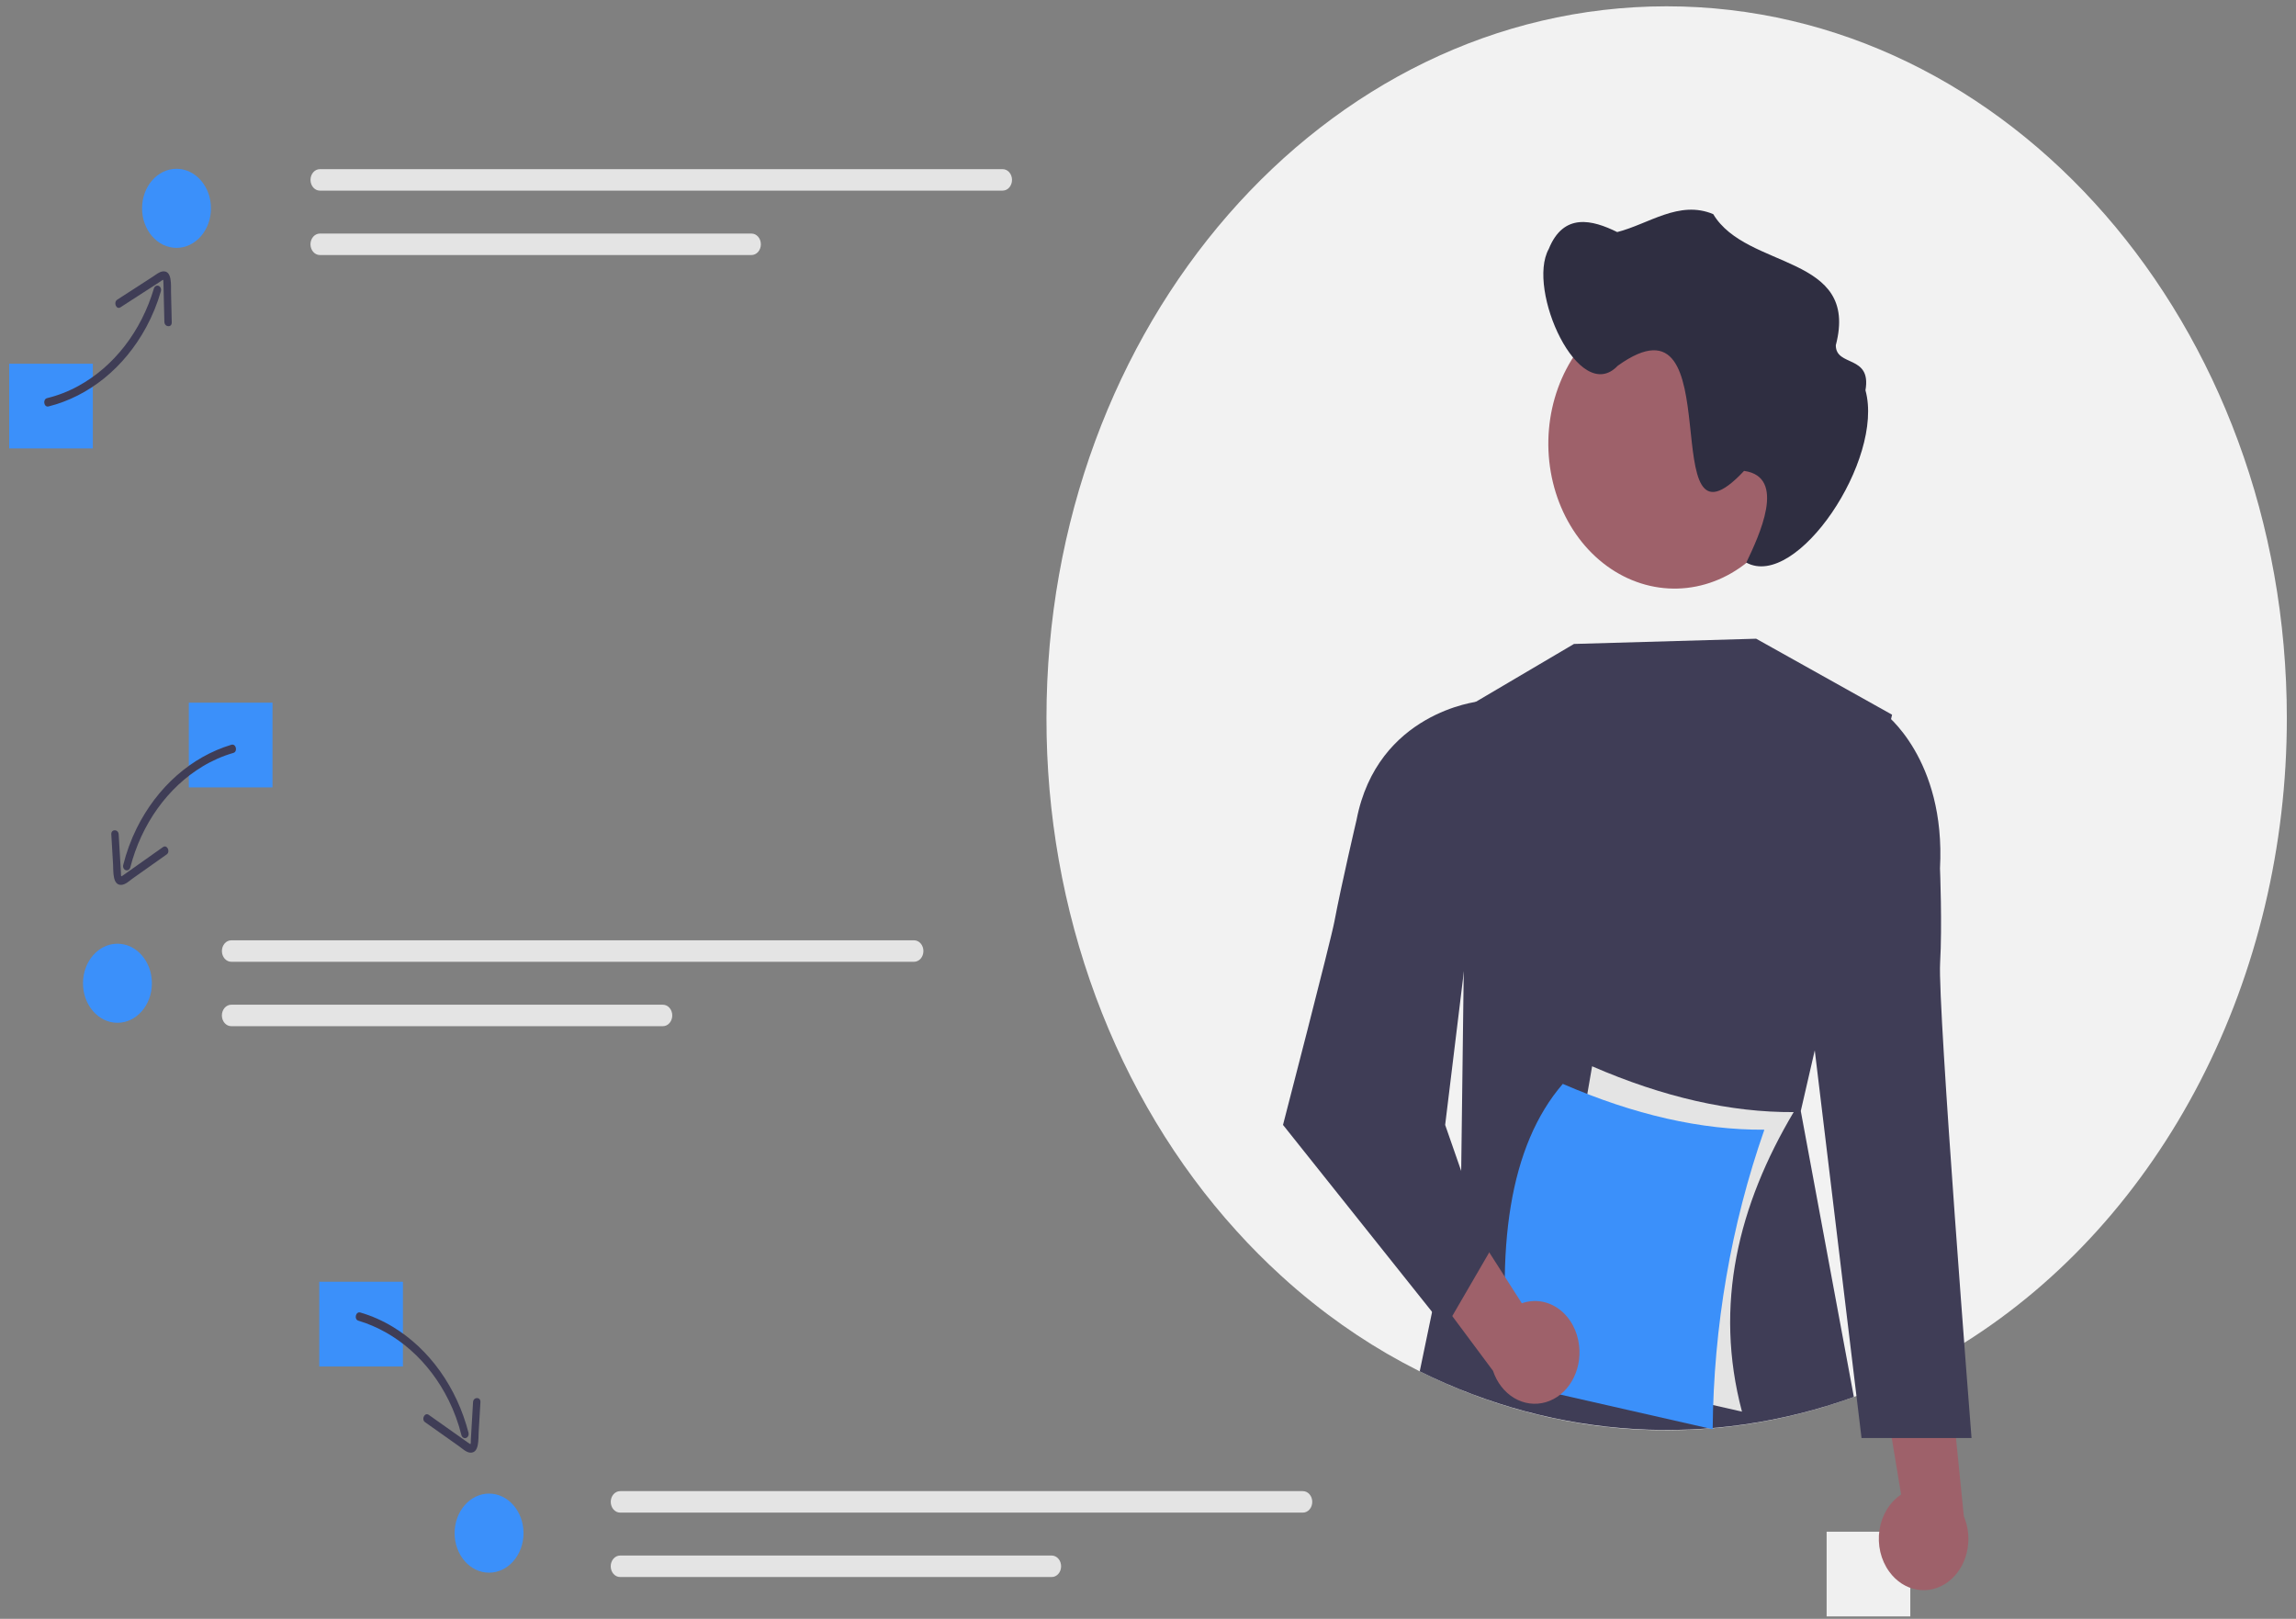 <svg width="234" height="165" viewBox="0 0 234 165" fill="none" xmlns="http://www.w3.org/2000/svg">
<rect x="0" y="0" width="234" height="165" fill="#808080" stroke="none"/>
<g clip-path="url(#clip0_620_4526)">
<path d="M194.691 156.116H186.163V164.754H194.691V156.116Z" fill="#F0F0F0"/>
<path d="M233.066 73.197C233.07 86.222 230.019 99.007 224.233 110.211C218.448 121.415 210.141 130.624 200.186 136.872C199.622 137.226 199.05 137.572 198.475 137.906C196.345 139.153 194.153 140.256 191.911 141.211C191.018 141.597 190.116 141.956 189.205 142.288C189.117 142.322 189.027 142.357 188.939 142.386C180.014 145.638 170.57 146.57 161.292 145.111C152.015 143.653 143.136 139.842 135.301 133.956C134.25 133.167 133.221 132.343 132.214 131.485C131.644 130.999 131.082 130.504 130.528 129.994C128.96 128.566 127.455 127.052 126.013 125.454C119.882 118.693 115.006 110.578 111.678 101.598C108.351 92.617 106.641 82.956 106.652 73.197C106.652 33.126 134.95 0.643 169.859 0.643C204.769 0.643 233.066 33.126 233.066 73.197Z" fill="#F2F2F2"/>
<path d="M184.954 107.056L183.529 113.24L188.939 142.386C174.396 147.644 158.691 146.717 144.694 139.774L148.918 119.445L149.059 108.418L149.518 72.057L149.633 71.988C149.64 71.983 149.648 71.979 149.656 71.977L160.416 65.634L178.982 65.101L192.834 72.846L192.729 73.298L184.954 107.056Z" fill="#3F3D56"/>
<path d="M192.545 160.189C192.118 159.606 191.809 158.923 191.637 158.188C191.465 157.453 191.436 156.684 191.552 155.935C191.667 155.186 191.924 154.475 192.305 153.852C192.686 153.229 193.181 152.709 193.755 152.33L190.742 134.161L198.47 137.858L200.147 154.545C200.639 155.695 200.745 157.012 200.447 158.247C200.149 159.481 199.467 160.547 198.53 161.243C197.593 161.939 196.466 162.216 195.363 162.021C194.26 161.827 193.257 161.175 192.545 160.189Z" fill="#9E616A"/>
<path d="M190.042 73.412L192.025 72.671C192.025 72.671 198.316 77.305 197.717 88.51C197.717 88.51 197.953 94.308 197.728 98.166C197.47 102.592 200.931 146.573 200.931 146.573H189.721L184.917 106.744L190.042 73.412Z" fill="#3F3D56"/>
<path d="M183.54 45.22C183.54 48.142 182.785 50.998 181.371 53.428C179.957 55.857 177.947 57.751 175.595 58.869C173.244 59.987 170.656 60.28 168.159 59.71C165.663 59.14 163.37 57.733 161.57 55.667C159.77 53.601 158.544 50.968 158.048 48.102C157.551 45.237 157.806 42.267 158.78 39.567C159.754 36.868 161.404 34.56 163.52 32.937C165.636 31.314 168.125 30.447 170.67 30.447H170.67C172.356 30.442 174.026 30.819 175.585 31.555C177.145 32.291 178.562 33.373 179.757 34.737C180.952 36.102 181.901 37.724 182.551 39.51C183.2 41.296 183.536 43.212 183.54 45.147C183.54 45.171 183.54 45.196 183.54 45.22Z" fill="#9E616A"/>
<path d="M157.843 25.378C159.35 21.657 162.268 22.392 164.82 23.654C168.051 22.831 171.124 20.368 174.605 21.825C178.035 27.55 189.549 25.866 187.099 35.187C187.096 37.42 190.761 36.12 190.121 39.778C192.062 46.818 183.114 60.15 177.977 57.343C179.247 54.67 182.149 48.599 177.748 47.997C168.279 58.111 176.771 28.739 164.873 37.281C160.934 41.419 155.54 29.517 157.843 25.378Z" fill="#2F2E41"/>
<path d="M177.537 143.881L156.994 139.211L162.261 108.681C169.53 111.837 176.378 113.393 182.805 113.351C177.189 122.807 174.637 132.959 177.537 143.881Z" fill="#E4E4E4"/>
<path d="M174.55 145.675L154.006 141.004C152.32 127.173 153.853 116.76 159.274 110.474C166.543 113.63 173.391 115.187 179.818 115.145C176.423 124.857 174.636 135.211 174.55 145.675Z" fill="#3B90FA"/>
<path d="M160.938 137.17C160.857 136.415 160.632 135.69 160.28 135.045C159.928 134.401 159.457 133.852 158.901 133.439C158.344 133.026 157.715 132.758 157.058 132.654C156.402 132.55 155.733 132.613 155.1 132.837L145.559 117.933L142.656 126.948L152.161 139.719C152.56 140.915 153.328 141.902 154.319 142.492C155.309 143.082 156.454 143.234 157.536 142.92C158.618 142.606 159.562 141.847 160.189 140.787C160.816 139.728 161.083 138.441 160.938 137.17Z" fill="#9E616A"/>
<path d="M152.384 72.843L150.656 71.503C150.656 71.503 140.372 72.603 138.256 83.562C138.256 83.562 136.709 90.147 135.998 93.927C135.633 95.871 130.76 114.657 130.76 114.657L147.285 135.386L151.8 127.613L147.285 114.657L152.384 72.843Z" fill="#3F3D56"/>
<path d="M9.461 37.07H0.934V45.707H9.461V37.07Z" fill="#3B90FA"/>
<path d="M27.772 71.619H19.244V80.257H27.772V71.619Z" fill="#3B90FA"/>
<path d="M41.065 130.642H32.537V139.279H41.065V130.642Z" fill="#3B90FA"/>
<path d="M32.599 17.241C32.346 17.241 32.104 17.356 31.925 17.561C31.746 17.766 31.646 18.045 31.646 18.335C31.646 18.625 31.746 18.903 31.925 19.108C32.104 19.314 32.346 19.429 32.599 19.429H102.19C102.442 19.428 102.684 19.313 102.863 19.108C103.041 18.902 103.141 18.625 103.141 18.335C103.141 18.045 103.041 17.767 102.863 17.562C102.684 17.357 102.442 17.241 102.19 17.241H32.599Z" fill="#E4E4E4"/>
<path d="M32.599 23.806C32.474 23.805 32.35 23.833 32.234 23.888C32.118 23.942 32.013 24.023 31.924 24.124C31.835 24.226 31.765 24.346 31.716 24.479C31.668 24.611 31.643 24.754 31.643 24.898C31.643 25.041 31.667 25.184 31.715 25.317C31.763 25.45 31.833 25.57 31.921 25.672C32.01 25.774 32.115 25.855 32.23 25.91C32.346 25.965 32.47 25.994 32.595 25.994H76.591C76.844 25.994 77.086 25.879 77.265 25.673C77.444 25.468 77.544 25.19 77.544 24.9C77.544 24.61 77.444 24.331 77.265 24.126C77.086 23.921 76.844 23.806 76.591 23.806H32.599Z" fill="#E4E4E4"/>
<path d="M23.569 95.841C23.317 95.841 23.074 95.957 22.895 96.162C22.717 96.367 22.616 96.645 22.616 96.935C22.616 97.226 22.717 97.504 22.895 97.709C23.074 97.914 23.317 98.029 23.569 98.029H93.16C93.413 98.029 93.654 97.913 93.833 97.708C94.011 97.503 94.111 97.225 94.111 96.935C94.111 96.646 94.011 96.368 93.833 96.163C93.654 95.957 93.413 95.842 93.16 95.841H23.569Z" fill="#E4E4E4"/>
<path d="M23.569 102.406C23.444 102.405 23.32 102.433 23.204 102.488C23.088 102.543 22.983 102.623 22.894 102.724C22.805 102.826 22.735 102.946 22.687 103.079C22.639 103.211 22.613 103.354 22.613 103.498C22.613 103.641 22.637 103.784 22.685 103.917C22.733 104.05 22.803 104.17 22.891 104.272C22.98 104.374 23.085 104.455 23.2 104.51C23.316 104.565 23.44 104.594 23.565 104.594H67.561C67.814 104.594 68.057 104.479 68.235 104.274C68.414 104.068 68.514 103.79 68.514 103.5C68.514 103.21 68.414 102.931 68.235 102.726C68.057 102.521 67.814 102.406 67.561 102.406H23.569Z" fill="#E4E4E4"/>
<path d="M63.199 151.984C62.947 151.984 62.704 152.1 62.525 152.305C62.346 152.51 62.246 152.788 62.246 153.078C62.246 153.369 62.346 153.647 62.525 153.852C62.704 154.057 62.947 154.173 63.199 154.173H132.79C133.043 154.172 133.284 154.056 133.463 153.851C133.641 153.646 133.741 153.368 133.741 153.078C133.741 152.789 133.641 152.511 133.463 152.306C133.284 152.101 133.043 151.985 132.79 151.984H63.199Z" fill="#E4E4E4"/>
<path d="M63.199 158.549C63.074 158.549 62.95 158.577 62.834 158.631C62.718 158.686 62.613 158.766 62.524 158.868C62.435 158.969 62.365 159.09 62.317 159.222C62.268 159.355 62.243 159.497 62.243 159.641C62.243 159.785 62.267 159.927 62.315 160.06C62.363 160.193 62.433 160.314 62.521 160.416C62.61 160.518 62.715 160.598 62.83 160.654C62.946 160.709 63.07 160.737 63.195 160.738H107.191C107.444 160.738 107.686 160.622 107.865 160.417C108.044 160.212 108.144 159.934 108.144 159.643C108.144 159.353 108.044 159.075 107.865 158.87C107.686 158.665 107.444 158.549 107.191 158.549H63.199Z" fill="#E4E4E4"/>
<path d="M4.944 41.427C6.987 40.912 8.919 39.934 10.628 38.549C12.337 37.164 13.787 35.401 14.893 33.363C15.521 32.205 16.028 30.965 16.402 29.67C16.43 29.562 16.421 29.447 16.376 29.347C16.331 29.247 16.255 29.172 16.163 29.135C16.07 29.099 15.969 29.106 15.881 29.153C15.793 29.201 15.724 29.286 15.689 29.391C15.048 31.556 14.035 33.552 12.712 35.261C11.388 36.97 9.78 38.358 7.982 39.342C6.969 39.898 5.902 40.313 4.803 40.579C4.329 40.694 4.469 41.542 4.944 41.427Z" fill="#3F3D56"/>
<path d="M12.275 31.324C13.631 30.447 14.987 29.57 16.343 28.693C16.406 28.653 16.582 28.5 16.648 28.518C16.595 28.503 16.643 28.548 16.645 28.603C16.647 28.676 16.655 28.751 16.657 28.825C16.672 29.28 16.679 29.735 16.69 30.19L16.753 32.806C16.766 33.356 17.517 33.422 17.504 32.865L17.43 29.794C17.413 29.09 17.566 27.529 16.573 27.665C16.215 27.713 15.883 28.001 15.578 28.199L14.339 29L11.951 30.544C11.531 30.816 11.852 31.597 12.275 31.324V31.324Z" fill="#3F3D56"/>
<path d="M23.584 75.908C21.562 76.517 19.666 77.584 18.009 79.046C16.351 80.508 14.964 82.336 13.93 84.422C13.344 85.608 12.882 86.87 12.554 88.18C12.531 88.289 12.546 88.404 12.596 88.501C12.646 88.597 12.726 88.668 12.82 88.697C12.914 88.727 13.014 88.714 13.1 88.66C13.186 88.607 13.25 88.517 13.279 88.41C13.847 86.216 14.792 84.175 16.058 82.408C17.323 80.64 18.884 79.18 20.649 78.116C21.643 77.516 22.695 77.054 23.785 76.74C24.254 76.605 24.055 75.771 23.584 75.908L23.584 75.908Z" fill="#3F3D56"/>
<path d="M16.607 86.341L12.675 89.124C12.608 89.172 12.541 89.224 12.471 89.266C12.402 89.308 12.33 89.307 12.375 89.358C12.315 89.289 12.33 89.035 12.325 88.958L12.249 87.653L12.096 85.042C12.063 84.49 11.311 84.486 11.343 85.042L11.523 88.107C11.564 88.805 11.451 90.249 12.381 90.19C12.796 90.164 13.191 89.774 13.53 89.533L14.653 88.738L16.986 87.087C17.398 86.796 17.02 86.048 16.607 86.341V86.341Z" fill="#3F3D56"/>
<path d="M36.524 134.611C38.452 135.191 40.26 136.207 41.841 137.602C43.422 138.996 44.743 140.739 45.728 142.729C46.283 143.849 46.72 145.041 47.029 146.281C47.058 146.387 47.122 146.477 47.208 146.531C47.294 146.584 47.394 146.598 47.488 146.568C47.582 146.538 47.663 146.468 47.712 146.371C47.762 146.275 47.777 146.16 47.755 146.051C47.161 143.75 46.172 141.608 44.847 139.752C43.523 137.895 41.888 136.361 40.039 135.241C38.988 134.604 37.875 134.113 36.724 133.778C36.254 133.642 36.054 134.475 36.524 134.611Z" fill="#3F3D56"/>
<path d="M43.321 144.958L45.654 146.609L46.777 147.404C47.117 147.645 47.511 148.035 47.926 148.061C48.856 148.119 48.743 146.675 48.784 145.977L48.964 142.912C48.996 142.357 48.244 142.36 48.212 142.912L48.058 145.523L47.985 146.772C47.98 146.867 48.001 147.149 47.932 147.228C47.981 147.171 47.93 147.199 47.875 147.16C47.794 147.104 47.712 147.051 47.632 146.994L43.701 144.212C43.287 143.919 42.909 144.666 43.321 144.958Z" fill="#3F3D56"/>
<path d="M17.989 25.265C19.929 25.265 21.501 23.46 21.501 21.234C21.501 19.008 19.929 17.204 17.989 17.204C16.05 17.204 14.478 19.008 14.478 21.234C14.478 23.46 16.05 25.265 17.989 25.265Z" fill="#3B90FA"/>
<path d="M11.97 104.249C13.909 104.249 15.481 102.444 15.481 100.218C15.481 97.992 13.909 96.187 11.97 96.187C10.03 96.187 8.458 97.992 8.458 100.218C8.458 102.444 10.03 104.249 11.97 104.249Z" fill="#3B90FA"/>
<path d="M49.843 160.296C51.783 160.296 53.355 158.492 53.355 156.266C53.355 154.04 51.783 152.235 49.843 152.235C47.904 152.235 46.332 154.04 46.332 156.266C46.332 158.492 47.904 160.296 49.843 160.296Z" fill="#3B90FA"/>
</g>
<defs>
<clipPath id="clip0_620_4526">
<rect width="232.133" height="164.111" fill="white" transform="translate(0.934 0.643)"/>
</clipPath>
</defs>
</svg>
